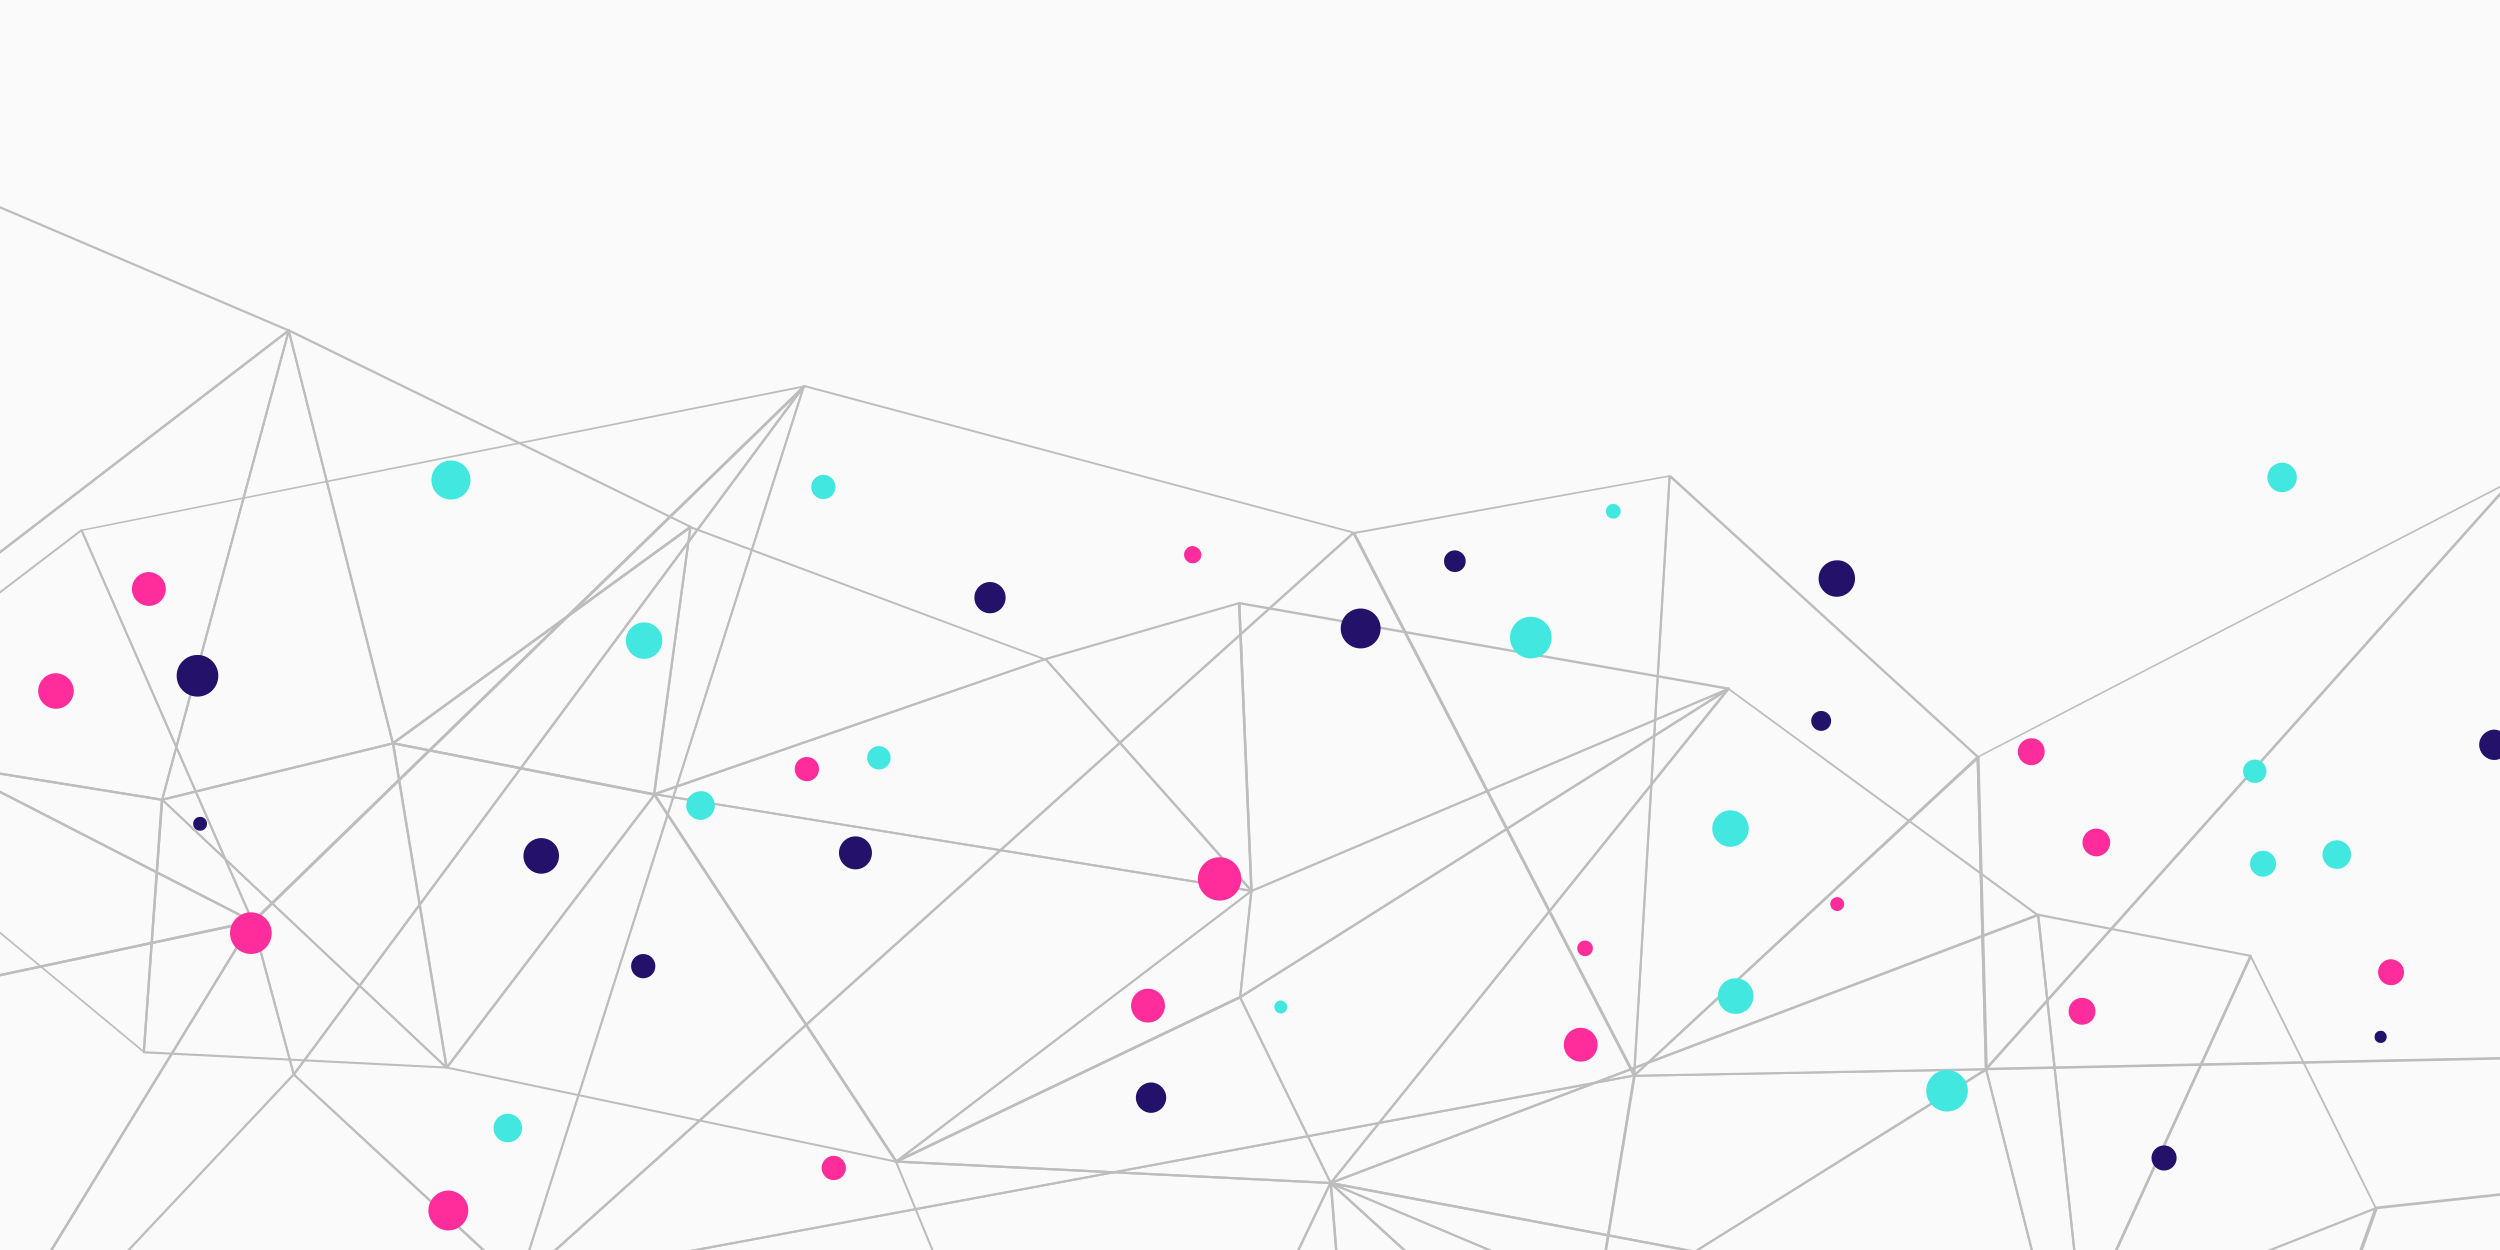 <?xml version="1.0" encoding="utf-8"?>
<!-- Generator: Adobe Illustrator 22.1.0, SVG Export Plug-In . SVG Version: 6.00 Build 0)  -->
<svg version="1.1" id="Layer_1" xmlns="http://www.w3.org/2000/svg" xmlns:xlink="http://www.w3.org/1999/xlink" x="0px" y="0px"
	 viewBox="0 0 576 288" style="enable-background:new 0 0 576 288;" xml:space="preserve">
<rect x="0" y="0" width="576" height="288" fill="#333333" stroke="none"/>
<style type="text/css">
	.st0{clip-path:url(#SVGID_2_);}
	.st1{fill:#BDBDBD;}
	.st2{clip-path:url(#SVGID_2_);fill:#24126A;}
	.st3{fill:#FF2C9C;}
	.st4{fill:#24126A;}
	.st5{fill:#42E8E0;}
</style>
<g>
	<g>
		<defs>
			<rect id="SVGID_1_" x="0" width="576" height="288"/>
		</defs>
		<use xlink:href="#SVGID_1_"  style="overflow:visible;fill:#FAFAFA;"/>
		<clipPath id="SVGID_2_">
			<use xlink:href="#SVGID_1_"  style="overflow:visible;"/>
		</clipPath>
		<g class="st0">
			<g>
				<g id="triangle36_1140_">
					<path class="st1" d="M33.2,242.6c-0.1,0-0.1,0-0.2-0.1l-88.1-73c-0.1-0.1-0.1-0.2-0.1-0.3c0-0.1,0.2-0.2,0.3-0.1L37.4,184
						c0.1,0,0.2,0.1,0.2,0.3l-4.2,58.1C33.4,242.5,33.4,242.6,33.2,242.6C33.2,242.6,33.2,242.6,33.2,242.6z M-54.1,169.8l87,72.1
						l4.1-57.4L-54.1,169.8z"/>
				</g>
				<g id="triangle36_1139_">
					<path class="st1" d="M768.8,410.8c-0.1,0-0.2-0.1-0.2-0.2l-46.5-175.6c0-0.1,0-0.3,0.2-0.3c0.1,0,0.3,0,0.3,0.1l77,168.9
						c0,0.1,0,0.1,0,0.2c0,0.1-0.1,0.1-0.2,0.1L768.8,410.8C768.8,410.8,768.8,410.8,768.8,410.8z M723.3,237.8L769,410.3l29.9-6.6
						L723.3,237.8z"/>
				</g>
				<g id="triangle36_1138_">
					<path class="st1" d="M768.8,410.8c-0.1,0-0.1,0-0.2-0.1L640.1,268.5c-0.1-0.1-0.1-0.1-0.1-0.2c0-0.1,0.1-0.1,0.2-0.2l82-33.3
						c0.1,0,0.1,0,0.2,0c0.1,0,0.1,0.1,0.1,0.2L769,410.5c0,0.1,0,0.2-0.1,0.3C768.9,410.8,768.8,410.8,768.8,410.8z M640.7,268.4
						l127.5,141.2l-46.1-174.3L640.7,268.4z"/>
				</g>
				<g id="triangle36_1137_">
					<path class="st1" d="M37.4,184.5C37.3,184.5,37.3,184.5,37.4,184.5L-55,169.7c-0.1,0-0.2-0.1-0.2-0.2c0-0.1,0-0.2,0.1-0.3
						L66.4,75.9c0.1-0.1,0.2-0.1,0.3,0c0.1,0.1,0.1,0.2,0.1,0.3L37.6,184.3C37.6,184.4,37.5,184.5,37.4,184.5z M-54.3,169.3
						L37.2,184L66.1,76.8L-54.3,169.3z"/>
				</g>
				<g id="triangle36_1136_">
					<path class="st1" d="M37.4,184.5c-0.1,0-0.1,0-0.2-0.1c-0.1-0.1-0.1-0.2-0.1-0.2L66.3,76.1c0-0.1,0.1-0.2,0.2-0.2
						c0.1,0,0.2,0.1,0.2,0.2l24,95.1c0,0.1,0,0.1,0,0.2c0,0.1-0.1,0.1-0.2,0.1L37.4,184.5C37.4,184.5,37.4,184.5,37.4,184.5z
						 M66.5,77.1L37.7,183.9l52.5-12.8L66.5,77.1z"/>
				</g>
				<g id="triangle36_1135_">
					<path class="st1" d="M90.5,171.5C90.5,171.5,90.5,171.5,90.5,171.5c-0.2,0-0.2-0.1-0.2-0.2l-24-95.1c0-0.1,0-0.2,0.1-0.3
						c0.1-0.1,0.2-0.1,0.3,0l92.6,45.3c0.1,0,0.1,0.1,0.1,0.2c0,0.1,0,0.2-0.1,0.2l-68.5,49.8C90.6,171.5,90.6,171.5,90.5,171.5z
						 M66.9,76.6l23.8,94.2l67.9-49.4L66.9,76.6z"/>
				</g>
				<g id="triangle36_1134_">
					<path class="st1" d="M-141.7,183.7c-0.1,0-0.1,0-0.2-0.1c-0.1-0.1-0.1-0.1-0.1-0.2l12.4-190.7c0-0.1,0.1-0.2,0.2-0.2
						c0.1,0,0.2,0,0.3,0.1l74.3,176.7c0,0.1,0,0.2,0,0.2c0,0.1-0.1,0.1-0.2,0.1L-141.7,183.7C-141.6,183.7-141.6,183.7-141.7,183.7z
						 M-129.1-6.3l-12.3,189.4l86.1-13.9L-129.1-6.3z"/>
				</g>
				<g id="triangle36_1131_">
					<path class="st1" d="M-54.9,169.7C-55,169.7-55,169.7-54.9,169.7c-0.1,0-0.2-0.1-0.2-0.2L-129.5-7.2c0-0.1,0-0.2,0.1-0.3
						c0.1-0.1,0.2-0.1,0.3-0.1L66.6,75.9c0.1,0,0.1,0.1,0.2,0.2c0,0.1,0,0.2-0.1,0.2l-121.5,93.3C-54.8,169.6-54.9,169.7-54.9,169.7
						z M-128.8-6.9L-54.8,169L66,76.2L-128.8-6.9z"/>
				</g>
				<g id="triangle36_1130_">
					<path class="st1" d="M799.3,404.1C799.3,404.1,799.2,404.1,799.3,404.1c-0.1,0-0.2-0.1-0.2-0.1l-77-168.9c0-0.1,0-0.2,0-0.2
						c0-0.1,0.1-0.1,0.2-0.1l178.3,10.8c0.1,0,0.2,0.1,0.2,0.1c0,0.1,0,0.2,0,0.2L799.5,404C799.4,404.1,799.3,404.1,799.3,404.1z
						 M722.7,235.3l76.6,168.1L900.2,246L722.7,235.3z"/>
				</g>
				<g id="triangle36_1129_">
					<path class="st1" d="M479.7,305.4c-0.1,0-0.1,0-0.2-0.1c-0.1-0.1-0.1-0.2,0-0.3l38.8-84.9c0-0.1,0.1-0.1,0.2-0.1
						c0.1,0,0.2,0.1,0.2,0.1l28.8,58c0,0.1,0,0.1,0,0.2c0,0.1-0.1,0.1-0.1,0.1L479.7,305.4C479.8,305.4,479.8,305.4,479.7,305.4z
						 M518.6,220.9l-38.3,83.8l66.8-26.5L518.6,220.9z"/>
				</g>
				<g id="triangle36_1128_">
					<path class="st1" d="M150.7,183.3C150.7,183.3,150.7,183.3,150.7,183.3l-60.2-11.8c-0.1,0-0.2-0.1-0.2-0.2c0-0.1,0-0.2,0.1-0.3
						l68.5-49.8c0.1-0.1,0.2-0.1,0.3,0c0.1,0.1,0.1,0.1,0.1,0.2L151,183c0,0.1,0,0.1-0.1,0.2C150.8,183.2,150.8,183.3,150.7,183.3z
						 M91.2,171.1l59.4,11.6l8.2-60.7L91.2,171.1z"/>
				</g>
				<g id="triangle36_1126_">
					<path class="st1" d="M285.7,230c0,0-0.1,0-0.1,0c-0.1-0.1-0.1-0.1-0.1-0.2l2.6-24.5c0-0.1,0.1-0.2,0.2-0.2l109.9-46.6
						c0.1-0.1,0.3,0,0.3,0.1c0.1,0.1,0,0.3-0.1,0.3L285.8,230C285.8,230,285.7,230,285.7,230z M288.5,205.5l-2.6,23.8l109.5-69.1
						L288.5,205.5z"/>
				</g>
				<g id="triangle36_1125_">
					<path class="st1" d="M102.9,246.2C102.9,246.2,102.9,246.2,102.9,246.2l-69.7-3.5c-0.1,0-0.1,0-0.2-0.1c0-0.1-0.1-0.1-0.1-0.2
						l4.2-58.1c0-0.1,0.1-0.2,0.2-0.2c0.1,0,0.2,0,0.3,0.1l65.5,61.7c0.1,0.1,0.1,0.2,0.1,0.3C103.1,246.1,103,246.2,102.9,246.2z
						 M33.4,242.2l68.8,3.5l-64.6-60.9L33.4,242.2z"/>
				</g>
				<g id="triangle36_1124_">
					<path class="st1" d="M102.9,246.2c-0.1,0-0.1,0-0.2-0.1l-65.5-61.7c-0.1-0.1-0.1-0.2-0.1-0.2c0-0.1,0.1-0.2,0.2-0.2l53.2-13
						c0.1,0,0.1,0,0.2,0c0.1,0,0.1,0.1,0.1,0.2l12.3,74.7c0,0.1,0,0.2-0.1,0.3C103,246.2,102.9,246.2,102.9,246.2z M37.9,184.4
						l64.6,60.9l-12.2-73.7L37.9,184.4z"/>
				</g>
				<g id="triangle36_1123_">
					<path class="st1" d="M102.9,246.2C102.9,246.2,102.8,246.2,102.9,246.2c-0.2,0-0.2-0.1-0.2-0.2l-12.3-74.7c0-0.1,0-0.2,0.1-0.2
						c0.1-0.1,0.1-0.1,0.2-0.1l60.2,11.8c0.1,0,0.2,0.1,0.2,0.2c0,0.1,0,0.2,0,0.2l-47.9,62.9C103,246.1,103,246.2,102.9,246.2z
						 M90.9,171.6l12.2,73.8l47.3-62.1L90.9,171.6z"/>
				</g>
				<g id="triangle36_1122_">
					<path class="st1" d="M316,389.9c-0.1,0-0.1,0-0.1,0c-0.1,0-0.1-0.1-0.1-0.2l-9.4-117.1c0-0.1,0-0.2,0.1-0.2c0.1,0,0.2,0,0.3,0
						l102.5,93.3c0.1,0.1,0.1,0.2,0.1,0.2c0,0.1-0.1,0.2-0.2,0.2L316,389.9C316.1,389.9,316,389.9,316,389.9z M306.9,273.2
						l9.4,116.1l92.3-23.5L306.9,273.2z"/>
				</g>
				<g id="triangle36_1121_">
					<path class="st1" d="M409.1,366.2c-0.1,0-0.1,0-0.2-0.1l-102.5-93.3c-0.1-0.1-0.1-0.2,0-0.3c0.1-0.1,0.2-0.1,0.3-0.1
						l154.1,64.9c0.1,0,0.1,0.1,0.2,0.2c0,0.1,0,0.2-0.1,0.2l-51.6,28.4C409.2,366.2,409.1,366.2,409.1,366.2z M307.8,273.4
						l101.3,92.2l51-28.1L307.8,273.4z"/>
				</g>
				<g id="triangle36_1120_">
					<path class="st1" d="M460.7,337.8C460.6,337.8,460.6,337.8,460.7,337.8l-154.2-65c-0.1,0-0.2-0.2-0.1-0.3
						c0-0.1,0.2-0.2,0.3-0.2L479.8,305c0.1,0,0.1,0.1,0.2,0.1c0,0.1,0,0.2,0,0.2l-19.1,32.3C460.8,337.7,460.8,337.8,460.7,337.8z
						 M308.8,273.3l151.7,63.9l18.8-31.8L308.8,273.3z"/>
				</g>
				<g id="triangle36_1119_">
					<path class="st1" d="M306.6,272.8C306.6,272.8,306.6,272.8,306.6,272.8c-0.1,0-0.2-0.1-0.2-0.1l-20.9-42.8
						c-0.1-0.1,0-0.3,0.1-0.3l112.6-71.1c0.1-0.1,0.2,0,0.3,0c0.1,0.1,0.1,0.2,0,0.3l-91.7,113.9
						C306.7,272.8,306.6,272.8,306.6,272.8z M286,229.9l20.6,42.3l90.5-112.4L286,229.9z"/>
				</g>
				<g id="triangle36_1118_">
					<path class="st1" d="M460.7,337.8c-0.1,0-0.2,0-0.2-0.1c-0.1-0.1-0.1-0.2,0-0.3l19.1-32.3c0.1-0.1,0.2-0.1,0.3-0.1l51.3,18.8
						c0.1,0,0.2,0.1,0.2,0.3c0,0.1-0.1,0.2-0.2,0.2L460.7,337.8C460.7,337.8,460.7,337.8,460.7,337.8z M479.8,305.5l-18.7,31.7
						l69-13.2L479.8,305.5z"/>
				</g>
				<g id="triangle36_1117_">
					<path class="st1" d="M768.8,410.8C768.7,410.8,768.7,410.8,768.8,410.8L531,324.2c-0.1,0-0.2-0.1-0.2-0.2c0-0.1,0-0.2,0.1-0.2
						l109.2-55.7c0.1-0.1,0.2,0,0.3,0.1L769,410.4c0.1,0.1,0.1,0.2,0,0.3C768.9,410.8,768.9,410.8,768.8,410.8z M531.7,324l236.2,86
						L640.3,268.7L531.7,324z"/>
				</g>
				<g id="triangle36_1116_">
					<path class="st1" d="M531.1,324.3C531,324.3,531,324.3,531.1,324.3l-51.4-18.8c-0.1,0-0.2-0.1-0.2-0.2c0-0.1,0.1-0.2,0.2-0.2
						l67.7-26.9c0.1,0,0.2,0,0.3,0.1c0.1,0.1,0.1,0.2,0.1,0.3l-16.3,45.7c0,0.1-0.1,0.1-0.1,0.1
						C531.1,324.3,531.1,324.3,531.1,324.3z M480.4,305.2l50.5,18.5l16.1-44.9L480.4,305.2z"/>
				</g>
				<g id="triangle36_1115_">
					<path class="st1" d="M531.1,324.3c-0.1,0-0.1,0-0.2-0.1c-0.1-0.1-0.1-0.2-0.1-0.3l16.3-45.7c0-0.1,0.1-0.2,0.2-0.2l92.9-10
						c0.1,0,0.2,0.1,0.3,0.2c0,0.1,0,0.2-0.1,0.3l-109.2,55.7C531.1,324.3,531.1,324.3,531.1,324.3z M547.6,278.6l-16.1,44.9
						L639,268.7L547.6,278.6z"/>
				</g>
				<g id="triangle36_1114_">
					<path class="st1" d="M316,389.9C316,389.9,316,389.9,316,389.9l-62.1-6.8c-0.1,0-0.2-0.1-0.2-0.1c0-0.1,0-0.2,0-0.2l52.7-110.3
						c0-0.1,0.2-0.2,0.3-0.1c0.1,0,0.2,0.1,0.2,0.2l9.4,117.1c0,0.1,0,0.1-0.1,0.2C316.1,389.9,316.1,389.9,316,389.9z M254.3,382.6
						l61.4,6.7l-9.3-115.8L254.3,382.6z"/>
				</g>
				<g id="triangle36_1113_">
					<path class="st1" d="M675.5,501.5c0,0-0.1,0-0.1,0l-155.6-86c-0.1-0.1-0.1-0.2-0.1-0.3c0-0.1,0.1-0.2,0.2-0.2l248.9-4.7
						c0.1,0,0.2,0.1,0.2,0.2c0,0.1,0,0.2-0.1,0.3l-93.3,90.7C675.6,501.5,675.5,501.5,675.5,501.5z M520.8,415.5l154.7,85.4
						l92.7-90.1L520.8,415.5z"/>
				</g>
				<g id="triangle36_1112_">
					<path class="st1" d="M519.8,415.5c0,0-0.1,0-0.1,0L409,366.1c-0.1,0-0.1-0.1-0.1-0.2c0-0.1,0-0.2,0.1-0.2l51.6-28.4
						c0.1-0.1,0.2,0,0.3,0.1l59.2,77.8c0.1,0.1,0.1,0.2,0,0.3C520,415.5,519.9,415.5,519.8,415.5z M409.6,365.9L519,414.6
						l-58.4-76.8L409.6,365.9z"/>
				</g>
				<g id="triangle36_1111_">
					<path class="st1" d="M519.8,415.5c-0.1,0-0.2,0-0.2-0.1l-59.2-77.8c-0.1-0.1-0.1-0.2,0-0.2c0-0.1,0.1-0.1,0.2-0.2l70.4-13.5
						c0.1,0,0.2,0,0.2,0.1c0.1,0.1,0.1,0.1,0.1,0.2l-11.2,91.3C520.1,415.4,520,415.5,519.8,415.5
						C519.9,415.5,519.9,415.5,519.8,415.5z M461.1,337.7l58.5,76.9l11.1-90.3L461.1,337.7z"/>
				</g>
				<g id="triangle36_1110_">
					<path class="st1" d="M519.8,415.5c-0.1,0-0.1,0-0.2-0.1c0-0.1-0.1-0.1-0.1-0.2l11.2-91.3c0-0.1,0.1-0.1,0.1-0.2
						c0.1,0,0.1,0,0.2,0l237.7,86.5c0.1,0,0.2,0.2,0.2,0.3c0,0.1-0.1,0.2-0.2,0.2L519.8,415.5C519.8,415.5,519.8,415.5,519.8,415.5z
						 M531.3,324.4L520.1,415l247.3-4.7L531.3,324.4z"/>
				</g>
				<g id="triangle36_1109_">
					<path class="st1" d="M253.9,383.1C253.9,383.1,253.9,383.1,253.9,383.1c-0.1,0-0.2-0.1-0.2-0.2l-47.5-115.2c0-0.1,0-0.2,0-0.2
						c0-0.1,0.1-0.1,0.2-0.1l100.1,4.9c0.1,0,0.2,0,0.2,0.1s0,0.2,0,0.2l-52.7,110.3C254.1,383,254,383.1,253.9,383.1z M206.8,267.9
						l47.1,114.3l52.2-109.4L206.8,267.9z"/>
				</g>
				<g id="triangle36_1108_">
					<path class="st1" d="M206.5,267.9C206.5,267.9,206.4,267.9,206.5,267.9l-103.6-21.7c-0.1,0-0.2-0.1-0.2-0.2c0-0.1,0-0.2,0-0.2
						l47.9-62.9c0-0.1,0.1-0.1,0.2-0.1c0.1,0,0.2,0,0.2,0.1l55.7,84.6c0.1,0.1,0.1,0.2,0,0.3C206.6,267.9,206.5,267.9,206.5,267.9z
						 M103.3,245.8l102.6,21.5l-55.2-83.8L103.3,245.8z"/>
				</g>
				<g id="triangle36_1107_">
					<path class="st1" d="M306.6,272.8C306.6,272.8,306.6,272.8,306.6,272.8l-100.1-4.9c-0.1,0-0.2-0.1-0.2-0.2c0-0.1,0-0.2,0.1-0.3
						l79.2-37.9c0.1-0.1,0.3,0,0.3,0.1l20.9,42.8c0,0.1,0,0.2,0,0.2C306.7,272.8,306.7,272.8,306.6,272.8z M207.5,267.4l98.7,4.9
						l-20.6-42.2L207.5,267.4z"/>
				</g>
				<g id="triangle36_1106_">
					<path class="st1" d="M206.5,267.9C206.5,267.9,206.4,267.9,206.5,267.9c-0.1,0-0.2-0.1-0.2-0.1l-55.7-84.6
						c-0.1-0.1-0.1-0.2,0-0.3c0.1-0.1,0.2-0.1,0.3-0.1L288.3,205c0.1,0,0.2,0.1,0.2,0.2c0,0.1,0,0.2-0.1,0.3l-81.8,62.4
						C206.6,267.9,206.5,267.9,206.5,267.9z M151.3,183.3l55.3,83.9l81.2-61.8L151.3,183.3z"/>
				</g>
				<g id="triangle36_1105_">
					<path class="st1" d="M206.5,267.9c-0.1,0-0.2,0-0.2-0.1c-0.1-0.1,0-0.3,0.1-0.3l81.8-62.4c0.1-0.1,0.2-0.1,0.3,0
						c0.1,0,0.1,0.1,0.1,0.2l-2.6,24.5c0,0.1-0.1,0.2-0.1,0.2l-79.2,37.9C206.5,267.9,206.5,267.9,206.5,267.9z M288,205.8
						l-79.4,60.5l76.9-36.8L288,205.8z M285.7,229.8L285.7,229.8L285.7,229.8z"/>
				</g>
				<g id="triangle36_1104_">
					<path class="st1" d="M479.7,305.4C479.7,305.4,479.7,305.4,479.7,305.4l-173.2-32.6c-0.1,0-0.2-0.1-0.2-0.2
						c0-0.1,0.1-0.2,0.2-0.3l163-61.8c0.1,0,0.2,0,0.2,0c0.1,0,0.1,0.1,0.1,0.2l10.2,94.4c0,0.1,0,0.2-0.1,0.2
						C479.9,305.4,479.8,305.4,479.7,305.4z M307.5,272.5l172,32.4l-10.1-93.7L307.5,272.5z"/>
				</g>
				<g id="triangle36_1103_">
					<path class="st1" d="M306.6,272.8c-0.1,0-0.2,0-0.2-0.1c-0.1-0.1-0.1-0.2,0-0.3L398,158.5c0.1-0.1,0.2-0.1,0.3,0l71.3,52.1
						c0.1,0.1,0.1,0.1,0.1,0.2c0,0.1-0.1,0.2-0.2,0.2L306.6,272.8C306.6,272.8,306.6,272.8,306.6,272.8z M398.3,159l-90.9,113
						L469,210.8L398.3,159z"/>
				</g>
				<g id="triangle36_1102_">
					<path class="st1" d="M479.7,305.4C479.7,305.4,479.7,305.4,479.7,305.4c-0.2,0-0.2-0.1-0.2-0.2l-10.2-94.4c0-0.1,0-0.2,0.1-0.2
						c0.1-0.1,0.1-0.1,0.2-0.1l49,9.5c0.1,0,0.1,0.1,0.2,0.1c0,0.1,0,0.1,0,0.2L480,305.3C479.9,305.4,479.8,305.4,479.7,305.4z
						 M469.9,211.1l10,93.1l38.3-83.8L469.9,211.1z"/>
				</g>
				<g id="triangle36_1101_">
					<path class="st1" d="M288.3,205.5c0,0-0.1,0-0.1,0c-0.1,0-0.1-0.1-0.1-0.2l-2.8-66.3c0-0.1,0-0.1,0.1-0.2
						c0.1,0,0.1-0.1,0.2-0.1l112.7,19.7c0.1,0,0.2,0.1,0.2,0.2c0,0.1,0,0.2-0.2,0.3L288.3,205.5
						C288.4,205.5,288.3,205.5,288.3,205.5z M285.8,139.3l2.8,65.6l108.8-46.1L285.8,139.3z"/>
				</g>
				<g id="triangle36_1100_">
					<path class="st1" d="M288.3,205.5C288.3,205.5,288.3,205.5,288.3,205.5l-137.6-22.3c-0.1,0-0.2-0.1-0.2-0.2
						c0-0.1,0.1-0.2,0.2-0.3l90.1-31.1c0.1,0,0.2,0,0.3,0.1l47.5,53.4c0.1,0.1,0.1,0.2,0,0.3C288.5,205.5,288.4,205.5,288.3,205.5z
						 M151.8,182.9l135.9,22l-46.9-52.8L151.8,182.9z"/>
				</g>
				<g id="triangle36_1099_">
					<path class="st1" d="M150.7,183.3c-0.1,0-0.1,0-0.2-0.1c-0.1-0.1-0.1-0.1-0.1-0.2l8.4-61.6c0-0.1,0.1-0.1,0.1-0.2
						c0.1,0,0.1,0,0.2,0l81.7,30.5c0.1,0,0.2,0.1,0.2,0.2c0,0.1-0.1,0.2-0.2,0.2L150.7,183.3C150.8,183.3,150.8,183.3,150.7,183.3z
						 M159.3,121.8l-8.3,60.9l89.1-30.8L159.3,121.8z"/>
				</g>
				<g id="triangle36_1098_">
					<path class="st1" d="M288.3,205.5c-0.1,0-0.1,0-0.2-0.1L240.7,152c-0.1-0.1-0.1-0.2-0.1-0.2c0-0.1,0.1-0.1,0.2-0.2l44.7-12.9
						c0.1,0,0.2,0,0.2,0c0.1,0,0.1,0.1,0.1,0.2l2.8,66.3C288.5,205.4,288.5,205.5,288.3,205.5C288.4,205.5,288.3,205.5,288.3,205.5z
						 M241.3,152l46.7,52.6l-2.8-65.3L241.3,152z"/>
				</g>
			</g>
			<g>
				<g id="triangle36_1366_">
					<path class="st1" d="M-274.7,400.7C-274.7,400.7-274.7,400.7-274.7,400.7L-435.8,347c-0.1,0-0.2-0.1-0.2-0.3
						c0-0.1,0.1-0.2,0.2-0.2l135.6-29c0.1,0,0.3,0,0.3,0.2l25.4,82.7c0,0.1,0,0.2-0.1,0.3C-274.6,400.7-274.6,400.7-274.7,400.7z
						 M-434.7,346.8l159.7,53.2l-25.2-82L-434.7,346.8z"/>
				</g>
				<g id="triangle36_1365_">
					<path class="st1" d="M832.7,238.7c-0.1,0-0.2,0-0.2-0.1L674.1,20.8c-0.1-0.1-0.1-0.3,0-0.3c0.1-0.1,0.2-0.1,0.3,0l197,192.2
						c0.1,0.1,0.1,0.1,0.1,0.2c0,0.1,0,0.1-0.1,0.2l-38.6,25.6C832.8,238.7,832.8,238.7,832.7,238.7z M676.3,22.9l156.5,215.3
						l38.1-25.3L676.3,22.9z"/>
				</g>
				<g id="triangle36_1364_">
					<path class="st1" d="M832.7,238.7c0,0-0.1,0-0.1,0L578.7,111c-0.1,0-0.1-0.1-0.1-0.2c0-0.1,0-0.2,0.1-0.2l95.5-90.1
						c0.1,0,0.1-0.1,0.2-0.1c0.1,0,0.1,0,0.2,0.1l158.4,217.8c0.1,0.1,0.1,0.2,0,0.3C832.9,238.7,832.8,238.7,832.7,238.7z
						 M579.2,110.7l252.7,127.1L674.3,21L579.2,110.7z"/>
				</g>
				<g id="triangle36_1363_">
					<path class="st1" d="M-435.7,347c-0.1,0-0.2,0-0.2-0.1c-0.1-0.1-0.1-0.2,0-0.3l118-194.1c0.1-0.1,0.2-0.1,0.3-0.1
						c0.1,0,0.2,0.1,0.2,0.2l17.6,165.1c0,0.1-0.1,0.2-0.2,0.3L-435.7,347C-435.7,347-435.7,347-435.7,347z M-317.9,153.4
						l-117.3,193l134.8-28.8L-317.9,153.4z"/>
				</g>
				<g id="triangle36_1362_">
					<path class="st1" d="M-300.1,318.1c0,0-0.1,0-0.1,0c-0.1,0-0.1-0.1-0.1-0.2L-318,152.7c0-0.1,0.1-0.2,0.2-0.3
						c0.1,0,0.2,0,0.3,0.1l84.2,118.7c0,0.1,0.1,0.1,0,0.2c0,0.1,0,0.1-0.1,0.2l-66.6,46.5C-300,318-300,318.1-300.1,318.1z
						 M-317.4,153.6l17.5,163.8l66-46.1L-317.4,153.6z"/>
				</g>
				<g id="triangle36_1361_">
					<path class="st1" d="M-233.5,271.6c-0.1,0-0.2,0-0.2-0.1l-84.2-118.7c-0.1-0.1-0.1-0.2,0-0.3c0-0.1,0.1-0.1,0.2-0.1l152.3,13
						c0.1,0,0.2,0.1,0.2,0.1c0,0.1,0,0.2,0,0.2l-68.1,105.7C-233.3,271.5-233.4,271.6-233.5,271.6
						C-233.5,271.6-233.5,271.6-233.5,271.6z M-317.2,153l83.7,117.9l67.6-105L-317.2,153z"/>
				</g>
				<g id="triangle36_1360_">
					<path class="st1" d="M-548.1,412.9C-548.1,412.9-548.1,412.9-548.1,412.9c-0.2,0-0.2-0.1-0.2-0.2l-85.1-270.4
						c0-0.1,0-0.2,0.1-0.3c0.1-0.1,0.2,0,0.3,0l197.5,204.6c0.1,0.1,0.1,0.1,0.1,0.2c0,0.1-0.1,0.1-0.1,0.2L-548,412.9
						C-548,412.9-548,412.9-548.1,412.9z M-632.7,143.2l84.7,269.1l111.8-65.5L-632.7,143.2z"/>
				</g>
				<g id="triangle36_1359_">
					<path class="st1" d="M-435.7,347c-0.1,0-0.1,0-0.2-0.1l-197.5-204.6c-0.1-0.1-0.1-0.2,0-0.3c0-0.1,0.1-0.2,0.2-0.1l315.5,10.4
						c0.1,0,0.2,0.1,0.2,0.1c0,0.1,0,0.2,0,0.2l-118,194.1C-435.5,347-435.6,347-435.7,347C-435.7,347-435.7,347-435.7,347z
						 M-632.6,142.5l196.9,203.9l117.6-193.5L-632.6,142.5z"/>
				</g>
				<g id="triangle36_1354_">
					<path class="st1" d="M871.3,213.1c-0.1,0-0.1,0-0.2-0.1l-197-192.2c-0.1-0.1-0.1-0.2-0.1-0.2c0-0.1,0.1-0.2,0.2-0.2l252.4-80.7
						c0.1,0,0.2,0,0.2,0.1c0.1,0.1,0.1,0.1,0.1,0.2l-55.4,272.9C871.5,213,871.5,213.1,871.3,213.1
						C871.3,213.1,871.3,213.1,871.3,213.1z M674.8,20.8l196.4,191.6l55.2-272L674.8,20.8z"/>
				</g>
				<g id="triangle36_1353_">
					<path class="st1" d="M376.5,248.1c0,0-0.1,0-0.1,0c-0.1,0-0.1-0.1-0.1-0.2l8.2-138.2c0-0.1,0.1-0.2,0.2-0.2c0.1,0,0.2,0,0.3,0
						l71,64.8c0.1,0,0.1,0.1,0.1,0.2c0,0.1,0,0.1-0.1,0.2L376.7,248C376.7,248,376.6,248.1,376.5,248.1z M384.9,110.2l-8.1,137
						l78.5-72.8L384.9,110.2z"/>
				</g>
				<g id="triangle36_1352_">
					<path class="st1" d="M-233.5,271.6c-0.1,0-0.2,0-0.2-0.1c-0.1-0.1-0.1-0.2,0-0.3l68.1-105.7c0.1-0.1,0.2-0.1,0.3-0.1
						c0.1,0,0.2,0.1,0.2,0.2l21.5,89.7c0,0.1,0,0.1,0,0.2c0,0.1-0.1,0.1-0.2,0.1L-233.5,271.6C-233.5,271.6-233.5,271.6-233.5,271.6
						z M-165.5,166.3L-233,271l88.7-15.9L-165.5,166.3z"/>
				</g>
				<g id="triangle36_1351_">
					<path class="st1" d="M67.7,247.8C67.7,247.8,67.7,247.8,67.7,247.8c-0.1,0-0.2-0.1-0.2-0.2L58,212.4c0-0.1,0-0.2,0.1-0.2
						l127-123.4c0.1-0.1,0.2-0.1,0.3,0c0.1,0.1,0.1,0.2,0,0.3L67.9,247.7C67.9,247.8,67.8,247.8,67.7,247.8z M58.5,212.4l9.3,34.6
						L183.2,91.3L58.5,212.4z"/>
				</g>
				<g id="triangle36_1350_">
					<path class="st1" d="M-274.7,400.7c0,0-0.1,0-0.1,0c-0.1,0-0.1-0.1-0.1-0.1l-25.4-82.7c0-0.1,0-0.2,0.1-0.3
						c0.1-0.1,0.2-0.1,0.3,0l123.7,50.2c0.1,0,0.2,0.1,0.2,0.2c0,0.1-0.1,0.2-0.2,0.2L-274.7,400.7
						C-274.6,400.7-274.7,400.7-274.7,400.7z M-299.7,318.2l25.2,81.9l97.4-32.2L-299.7,318.2z"/>
				</g>
				<g id="triangle36_1349_">
					<path class="st1" d="M-176.4,368.2C-176.4,368.2-176.5,368.2-176.4,368.2L-300.2,318c-0.1,0-0.1-0.1-0.2-0.2
						c0-0.1,0-0.2,0.1-0.2l66.6-46.5c0.1,0,0.1-0.1,0.2,0c0.1,0,0.1,0.1,0.2,0.1l57.1,96.7c0.1,0.1,0,0.2,0,0.3
						C-176.3,368.2-176.3,368.2-176.4,368.2z M-299.6,317.7l122.6,49.7l-56.6-95.8L-299.6,317.7z"/>
				</g>
				<g id="triangle36_1347_">
					<path class="st1" d="M-176.4,368.2c-0.1,0-0.2,0-0.2-0.1l-57.1-96.7c0-0.1,0-0.2,0-0.2c0-0.1,0.1-0.1,0.2-0.1l89.5-16
						c0.1,0,0.2,0,0.2,0.1c0.1,0.1,0.1,0.2,0.1,0.2L-176.2,368C-176.2,368.1-176.3,368.2-176.4,368.2
						C-176.4,368.2-176.4,368.2-176.4,368.2z M-233.1,271.5l56.6,95.8l32.2-111.7L-233.1,271.5z"/>
				</g>
				<g id="triangle36_1346_">
					<path class="st1" d="M195.4,452.6C195.4,452.6,195.4,452.6,195.4,452.6c-0.1,0-0.2-0.1-0.2-0.1l-75.8-156.8c0-0.1,0-0.2,0-0.3
						c0.1-0.1,0.2-0.1,0.3-0.1l191.8,74.1c0.1,0,0.1,0.1,0.2,0.2c0,0.1,0,0.2-0.1,0.2l-116,82.7
						C195.5,452.6,195.5,452.6,195.4,452.6z M120.1,296l75.4,156l115.3-82.3L120.1,296z"/>
				</g>
				<g id="triangle36_1345_">
					<path class="st1" d="M311.4,369.9C311.3,369.9,311.3,369.9,311.4,369.9l-191.9-74.1c-0.1,0-0.2-0.2-0.2-0.3
						c0-0.1,0.1-0.2,0.3-0.2l247.9,7.2c0.1,0,0.2,0.1,0.2,0.1c0,0.1,0,0.2,0,0.3l-56.1,66.9C311.5,369.9,311.4,369.9,311.4,369.9z
						 M121,295.9l190.3,73.5L367,303L121,295.9z"/>
				</g>
				<g id="triangle36_1344_">
					<path class="st1" d="M367.5,303C367.5,303,367.5,303,367.5,303l-247.9-7.2c-0.1,0-0.2-0.1-0.2-0.2c0-0.1,0.1-0.2,0.2-0.3
						l257-47.8c0.1,0,0.2,0,0.2,0.1c0.1,0.1,0.1,0.1,0.1,0.2l-9,54.9C367.7,302.9,367.6,303,367.5,303z M121.9,295.4l245.4,7.1
						l8.9-54.4L121.9,295.4z"/>
				</g>
				<g id="triangle36_1343_">
					<path class="st1" d="M119.6,295.8c-0.1,0-0.1,0-0.2-0.1l-51.9-48c-0.1-0.1-0.1-0.2,0-0.3L185,88.8c0.1-0.1,0.2-0.1,0.3-0.1
						c0.1,0.1,0.2,0.2,0.1,0.3l-65.7,206.6C119.8,295.7,119.7,295.8,119.6,295.8C119.6,295.8,119.6,295.8,119.6,295.8z M68,247.6
						l51.4,47.6l65.1-204.8L68,247.6z"/>
				</g>
				<g id="triangle36_1330_">
					<path class="st1" d="M367.5,303c0,0-0.1,0-0.1,0c-0.1-0.1-0.1-0.2-0.1-0.2l9-54.9c0-0.1,0.1-0.2,0.2-0.2l81.1-1.5c0,0,0,0,0,0
						c0.1,0,0.2,0.1,0.2,0.2c0,0.1,0,0.2-0.1,0.3L367.6,303C367.6,303,367.5,303,367.5,303z M376.7,248.1l-8.9,54.2l88.9-55.7
						L376.7,248.1z"/>
				</g>
				<g id="triangle36_1329_">
					<path class="st1" d="M457.6,246.6c-0.1,0-0.2-0.1-0.2-0.1c0-0.1,0-0.2,0-0.3l121.2-135.6c0.1-0.1,0.2-0.1,0.3-0.1l253.9,127.8
						c0.1,0.1,0.2,0.2,0.1,0.3c0,0.1-0.1,0.2-0.2,0.2L457.6,246.6C457.6,246.6,457.6,246.6,457.6,246.6z M578.9,111L458.2,246
						l373.5-7.8L578.9,111z"/>
				</g>
				<g id="triangle36_1328_">
					<path class="st1" d="M376.5,248.1c-0.1,0-0.2-0.1-0.2-0.2c0-0.1,0-0.2,0.1-0.3l79.2-73.4c0.1-0.1,0.2-0.1,0.3,0
						c0.1,0,0.2,0.1,0.2,0.2l1.9,71.9c0,0.1,0,0.1-0.1,0.2c0,0-0.1,0.1-0.2,0.1L376.5,248.1C376.5,248.1,376.5,248.1,376.5,248.1z
						 M455.4,175l-78.3,72.6l80.2-1.5L455.4,175z"/>
				</g>
				<g id="triangle36_1324_">
					<path class="st1" d="M457.6,246.6C457.6,246.6,457.5,246.5,457.6,246.6c-0.2-0.1-0.2-0.1-0.3-0.2l-1.9-71.9
						c0-0.1,0-0.2,0.1-0.2l123.1-63.7c0.1-0.1,0.2,0,0.3,0.1c0.1,0.1,0.1,0.2,0,0.3L457.8,246.5
						C457.7,246.5,457.7,246.6,457.6,246.6z M455.9,174.5l1.9,71.1l119.9-134.1L455.9,174.5z"/>
				</g>
				<g id="triangle36_1322_">
					<path class="st1" d="M105.9,476.5c-0.1,0-0.1,0-0.2-0.1c-0.1-0.1-0.1-0.1-0.1-0.2l13.7-180.7c0-0.1,0.1-0.2,0.2-0.2
						c0.1,0,0.2,0,0.3,0.1l75.8,156.8c0,0.1,0,0.1,0,0.2c0,0.1-0.1,0.1-0.2,0.1L105.9,476.5C105.9,476.5,105.9,476.5,105.9,476.5z
						 M119.8,296.5L106.2,476l88.9-23.7L119.8,296.5z"/>
				</g>
				<g id="triangle36_1156_">
					<path class="st1" d="M752.3,414.2C752.3,414.2,752.3,414.2,752.3,414.2L491,378.8c-0.1,0-0.2-0.1-0.2-0.2c0-0.1,0-0.2,0.2-0.3
						l341.7-140c0.1,0,0.2,0,0.3,0.1c0.1,0.1,0.1,0.2,0,0.3l-80.4,175.5C752.5,414.1,752.4,414.2,752.3,414.2z M492,378.4
						l260.2,35.3L832.2,239L492,378.4z"/>
				</g>
				<g id="triangle36_1155_">
					<path class="st1" d="M491,378.8C491,378.8,491,378.8,491,378.8l-179.6-8.9c-0.1,0-0.2-0.1-0.2-0.1c0-0.1,0-0.2,0-0.3l56.1-66.9
						c0.1-0.1,0.2-0.1,0.3-0.1l123.5,75.8c0.1,0.1,0.1,0.2,0.1,0.3C491.2,378.7,491.1,378.8,491,378.8z M311.9,369.5l178.2,8.8
						l-122.5-75.2L311.9,369.5z"/>
				</g>
				<g id="triangle36_1154_">
					<path class="st1" d="M491,378.8c0,0-0.1,0-0.1,0L367.4,303c-0.1,0-0.1-0.1-0.1-0.2c0-0.1,0-0.2,0.1-0.2l90.1-56.4
						c0.1,0,0.2-0.1,0.2,0c0.1,0,0.1,0.1,0.1,0.2l33.4,132.2c0,0.1,0,0.2-0.1,0.3C491.1,378.8,491.1,378.8,491,378.8z M368,302.7
						L490.6,378l-33.2-131.3L368,302.7z"/>
				</g>
				<g id="triangle36_1153_">
					<path class="st1" d="M491,378.8c0,0-0.1,0-0.1,0c-0.1,0-0.1-0.1-0.1-0.2l-33.4-132.2c0-0.1,0-0.2,0-0.2c0-0.1,0.1-0.1,0.2-0.1
						l375.1-7.8c0,0,0,0,0,0c0.1,0,0.2,0.1,0.2,0.2c0,0.1,0,0.2-0.2,0.3L491,378.8C491.1,378.8,491,378.8,491,378.8z M457.9,246.5
						l33.3,131.6l340.2-139.4L457.9,246.5z"/>
				</g>
				<g id="triangle36_1152_">
					<path class="st1" d="M105.9,476.5c-0.1,0-0.1,0-0.2-0.1L-21.7,342.6c-0.1-0.1-0.1-0.1-0.1-0.2c0-0.1,0.1-0.1,0.2-0.2
						l141.1-46.9c0.1,0,0.2,0,0.2,0c0.1,0.1,0.1,0.1,0.1,0.2l-13.7,180.7C106.1,476.4,106.1,476.5,105.9,476.5
						C106,476.5,105.9,476.5,105.9,476.5z M-21.1,342.6l126.7,133.2l13.6-179.8L-21.1,342.6z"/>
				</g>
				<g id="triangle36_1151_">
					<path class="st1" d="M-176.4,368.2c-0.1,0-0.1,0-0.2-0.1c-0.1-0.1-0.1-0.2-0.1-0.2l32.4-112.7c0-0.1,0.1-0.1,0.2-0.2
						c0.1,0,0.2,0,0.2,0l122.5,87.2c0.1,0.1,0.1,0.2,0.1,0.3c0,0.1-0.1,0.2-0.2,0.2L-176.4,368.2
						C-176.4,368.2-176.4,368.2-176.4,368.2z M-143.8,255.7l-32.2,112l153.9-25.4L-143.8,255.7z"/>
				</g>
				<g id="triangle36_1150_">
					<path class="st1" d="M-21.5,342.7c-0.1,0-0.2,0-0.2-0.1c-0.1-0.1,0-0.2,0-0.3l89.2-94.9c0.1-0.1,0.3-0.1,0.4,0l51.9,48
						c0.1,0.1,0.1,0.1,0.1,0.2c0,0.1-0.1,0.2-0.2,0.2L-21.5,342.7C-21.5,342.7-21.5,342.7-21.5,342.7z M67.7,247.9l-88.4,94
						l139.7-46.4L67.7,247.9z"/>
				</g>
				<g id="triangle36_1149_">
					<path class="st1" d="M-21.5,342.7c-0.1,0-0.1,0-0.1,0l-122.5-87.2c-0.1-0.1-0.1-0.2-0.1-0.3c0-0.1,0.1-0.2,0.2-0.2l202.2-43
						c0.1,0,0.2,0,0.3,0.1c0.1,0.1,0.1,0.2,0,0.3l-79.7,130.1C-21.3,342.6-21.4,342.7-21.5,342.7C-21.5,342.7-21.5,342.7-21.5,342.7
						z M-143.4,255.4l121.8,86.7l79.3-129.4L-143.4,255.4z"/>
				</g>
				<g id="triangle36_1148_">
					<path class="st1" d="M-21.5,342.7c-0.1,0-0.1,0-0.2-0.1c-0.1-0.1-0.1-0.2-0.1-0.3L58,212.2c0.1-0.1,0.1-0.1,0.2-0.1
						c0.1,0,0.2,0.1,0.2,0.2l9.5,35.2c0,0.1,0,0.2-0.1,0.2l-89.2,94.9C-21.4,342.7-21.4,342.7-21.5,342.7z M58.1,213L-20,340.5
						l87.4-93L58.1,213z"/>
				</g>
				<g id="triangle36_1147_">
					<path class="st1" d="M119.6,295.8c-0.1,0-0.2-0.1-0.2-0.1c0-0.1,0-0.2,0.1-0.3l192.3-172.8c0.1-0.1,0.1-0.1,0.2-0.1
						c0.1,0,0.1,0.1,0.2,0.1l64.7,125.1c0,0.1,0,0.2,0,0.2c0,0.1-0.1,0.1-0.2,0.1L119.6,295.8C119.6,295.8,119.6,295.8,119.6,295.8z
						 M311.8,123.2l-191.4,172l255.8-47.5L311.8,123.2z"/>
				</g>
				<g id="triangle36_1146_">
					<path class="st1" d="M119.6,295.8c0,0-0.1,0-0.1,0c-0.1-0.1-0.1-0.2-0.1-0.3L185,88.9c0-0.1,0.2-0.2,0.3-0.2l126.6,33.8
						c0.1,0,0.2,0.1,0.2,0.2c0,0.1,0,0.2-0.1,0.2L119.7,295.8C119.7,295.8,119.6,295.8,119.6,295.8z M185.4,89.2l-65.3,205.5
						l191.3-171.9L185.4,89.2z"/>
				</g>
				<g id="triangle36_1145_">
					<path class="st1" d="M376.5,248.1c-0.1,0-0.2-0.1-0.2-0.1l-64.7-125.1c0-0.1,0-0.2,0-0.2c0-0.1,0.1-0.1,0.2-0.1l72.8-13.1
						c0.1,0,0.2,0,0.2,0.1c0.1,0.1,0.1,0.1,0.1,0.2l-8.2,138.2C376.8,247.9,376.7,248,376.5,248.1
						C376.6,248.1,376.5,248.1,376.5,248.1z M312.2,123l64.1,123.9l8.1-137L312.2,123z"/>
				</g>
				<g id="triangle36_1144_">
					<path class="st1" d="M58.2,212.6C58.2,212.6,58.2,212.6,58.2,212.6c-0.1,0-0.2-0.1-0.2-0.1l-39.4-90.2c0-0.1,0-0.1,0-0.2
						c0-0.1,0.1-0.1,0.2-0.1l166.5-33.2c0.1,0,0.2,0,0.3,0.1c0.1,0.1,0,0.2,0,0.3l-127,123.4C58.3,212.6,58.3,212.6,58.2,212.6z
						 M19.1,122.3l39.2,89.6L184.5,89.4L19.1,122.3z"/>
				</g>
				<g id="triangle36_1143_">
					<path class="st1" d="M-144,255.5c-0.1,0-0.2-0.1-0.2-0.1c-0.1-0.1,0-0.2,0.1-0.3l107.9-91.4c0.1-0.1,0.2-0.1,0.3,0l94.3,48.4
						c0.1,0,0.1,0.2,0.1,0.3c0,0.1-0.1,0.2-0.2,0.2L-144,255.5C-143.9,255.5-143.9,255.5-144,255.5z M-36,164.2l-107,90.6
						l200.5-42.6L-36,164.2z"/>
				</g>
				<g id="triangle36_1142_">
					<path class="st1" d="M-144,255.5C-144,255.5-144,255.5-144,255.5c-0.2,0-0.2-0.1-0.2-0.2l-21.5-89.7c0-0.1,0-0.2,0-0.2
						c0-0.1,0.1-0.1,0.2-0.1l129.4-1.7c0.1,0,0.2,0.1,0.2,0.2c0,0.1,0,0.2-0.1,0.3l-107.9,91.4C-143.8,255.5-143.9,255.5-144,255.5z
						 M-165.1,165.9l21.3,89l107.1-90.7L-165.1,165.9z"/>
				</g>
				<g id="triangle36_1141_">
					<path class="st1" d="M58.2,212.6c0,0-0.1,0-0.1,0l-94.3-48.4c-0.1,0-0.1-0.1-0.1-0.2c0-0.1,0-0.2,0.1-0.2l54.8-41.8
						c0.1,0,0.1-0.1,0.2,0c0.1,0,0.1,0.1,0.2,0.1l39.4,90.2c0,0.1,0,0.2-0.1,0.3C58.3,212.6,58.3,212.6,58.2,212.6z M-35.6,163.9
						l93.3,47.9l-39-89.3L-35.6,163.9z"/>
				</g>
			</g>
		</g>
		<path class="st2" d="M578.2,171.6c0,1.9-1.6,3.5-3.5,3.5c-1.9,0-3.5-1.6-3.5-3.5c0-1.9,1.6-3.5,3.5-3.5
			C576.6,168.2,578.2,169.7,578.2,171.6z"/>
	</g>
	<path class="st3" d="M486.2,194.1c0,1.7-1.4,3.2-3.2,3.2c-1.7,0-3.2-1.4-3.2-3.2c0-1.7,1.4-3.2,3.2-3.2
		C484.7,190.9,486.2,192.4,486.2,194.1z"/>
	<path class="st3" d="M471.1,173.2c0,1.7-1.4,3.1-3.1,3.1c-1.7,0-3.1-1.4-3.1-3.1c0-1.7,1.4-3.1,3.1-3.1
		C469.7,170,471.1,171.4,471.1,173.2z"/>
	<path class="st3" d="M553.9,224c0,1.6-1.3,3-3,3c-1.6,0-3-1.3-3-3c0-1.6,1.3-3,3-3C552.6,221.1,553.9,222.4,553.9,224z"/>
	<circle class="st3" cx="479.7" cy="233" r="3.1"/>
	<circle class="st3" cx="423.3" cy="208.3" r="1.6"/>
	<circle class="st3" cx="281" cy="202.5" r="5"/>
	<path class="st3" d="M367,218.5c0,1-0.8,1.8-1.8,1.8c-1,0-1.8-0.8-1.8-1.8c0-1,0.8-1.8,1.8-1.8C366.2,216.7,367,217.5,367,218.5z"
		/>
	<path class="st3" d="M368.1,240.7c0,2.1-1.7,3.9-3.9,3.9c-2.1,0-3.9-1.7-3.9-3.9c0-2.1,1.7-3.9,3.9-3.9
		C366.3,236.8,368.1,238.6,368.1,240.7z"/>
	<path class="st3" d="M276.8,127.8c0,1.1-0.9,2-2,2c-1.1,0-2-0.9-2-2c0-1.1,0.9-2,2-2C275.9,125.9,276.8,126.8,276.8,127.8z"/>
	<path class="st3" d="M268.4,231.7c0,2.2-1.8,3.9-3.9,3.9c-2.2,0-3.9-1.8-3.9-3.9c0-2.2,1.8-3.9,3.9-3.9
		C266.6,227.8,268.4,229.5,268.4,231.7z"/>
	<circle class="st3" cx="185.9" cy="177.2" r="2.8"/>
	<path class="st3" d="M194.9,269.1c0,1.6-1.3,2.8-2.8,2.8c-1.6,0-2.8-1.3-2.8-2.8c0-1.6,1.3-2.8,2.8-2.8
		C193.6,266.3,194.9,267.6,194.9,269.1z"/>
	<circle class="st3" cx="57.8" cy="215" r="4.8"/>
	<path class="st3" d="M17,159.2c0,2.2-1.8,4.1-4.1,4.1c-2.2,0-4.1-1.8-4.1-4.1c0-2.2,1.8-4.1,4.1-4.1C15.2,155.2,17,157,17,159.2z"
		/>
	<path class="st3" d="M38.2,135.7c0,2.1-1.7,3.9-3.9,3.9c-2.1,0-3.9-1.7-3.9-3.9c0-2.1,1.7-3.9,3.9-3.9
		C36.5,131.9,38.2,133.6,38.2,135.7z"/>
	<path class="st4" d="M549.9,238.9c0,0.8-0.6,1.4-1.4,1.4c-0.8,0-1.4-0.6-1.4-1.4c0-0.8,0.6-1.4,1.4-1.4
		C549.2,237.4,549.9,238.1,549.9,238.9z"/>
	<path class="st4" d="M501.5,266.8c0,1.6-1.3,2.9-2.9,2.9c-1.6,0-2.9-1.3-2.9-2.9c0-1.6,1.3-2.9,2.9-2.9
		C500.2,263.9,501.5,265.2,501.5,266.8z"/>
	<path class="st4" d="M427.4,133.3c0,2.3-1.9,4.2-4.2,4.2c-2.3,0-4.2-1.9-4.2-4.2c0-2.3,1.9-4.2,4.2-4.2
		C425.5,129,427.4,130.9,427.4,133.3z"/>
	<circle class="st4" cx="419.6" cy="166.1" r="2.3"/>
	<path class="st4" d="M337.7,129.3c0,1.4-1.1,2.5-2.5,2.5c-1.4,0-2.5-1.1-2.5-2.5c0-1.4,1.1-2.5,2.5-2.5
		C336.5,126.8,337.7,127.9,337.7,129.3z"/>
	<circle class="st4" cx="313.5" cy="144.8" r="4.6"/>
	<path class="st4" d="M268.7,252.9c0,1.9-1.6,3.5-3.5,3.5c-1.9,0-3.5-1.6-3.5-3.5c0-1.9,1.6-3.5,3.5-3.5
		C267.1,249.4,268.7,251,268.7,252.9z"/>
	<circle class="st4" cx="197.1" cy="196.5" r="3.8"/>
	<path class="st4" d="M231.7,137.7c0,2-1.6,3.6-3.6,3.6c-2,0-3.6-1.6-3.6-3.6c0-2,1.6-3.6,3.6-3.6
		C230.1,134.1,231.7,135.7,231.7,137.7z"/>
	<path class="st4" d="M128.8,197.2c0,2.2-1.8,4.1-4.1,4.1c-2.2,0-4.1-1.8-4.1-4.1c0-2.2,1.8-4.1,4.1-4.1
		C127,193.1,128.8,194.9,128.8,197.2z"/>
	<path class="st4" d="M151,222.6c0,1.6-1.3,2.8-2.8,2.8c-1.6,0-2.8-1.3-2.8-2.8c0-1.6,1.3-2.8,2.8-2.8
		C149.7,219.8,151,221,151,222.6z"/>
	<path class="st4" d="M47.7,189.8c0,0.9-0.7,1.6-1.6,1.6c-0.9,0-1.6-0.7-1.6-1.6c0-0.9,0.7-1.6,1.6-1.6
		C47,188.2,47.7,188.9,47.7,189.8z"/>
	<circle class="st4" cx="45.5" cy="155.7" r="4.8"/>
	<circle class="st5" cx="525.8" cy="110" r="3.4"/>
	<circle class="st5" cx="519.5" cy="177.7" r="2.7"/>
	<circle class="st5" cx="538.4" cy="196.9" r="3.3"/>
	<path class="st5" d="M524.4,199c0,1.7-1.4,3-3,3c-1.7,0-3-1.4-3-3c0-1.7,1.4-3,3-3C523,196,524.4,197.3,524.4,199z"/>
	<path class="st5" d="M453.4,251.3c0,2.6-2.1,4.8-4.8,4.8c-2.6,0-4.8-2.1-4.8-4.8c0-2.6,2.1-4.8,4.8-4.8
		C451.2,246.5,453.4,248.7,453.4,251.3z"/>
	<path class="st5" d="M404,229.5c0,2.3-1.8,4.1-4.1,4.1c-2.3,0-4.1-1.8-4.1-4.1c0-2.3,1.8-4.1,4.1-4.1
		C402.2,225.4,404,227.2,404,229.5z"/>
	<circle class="st5" cx="398.7" cy="190.9" r="4.2"/>
	<circle class="st5" cx="352.7" cy="146.9" r="4.8"/>
	<path class="st5" d="M373.4,117.8c0,0.9-0.7,1.7-1.7,1.7c-0.9,0-1.7-0.7-1.7-1.7c0-0.9,0.7-1.7,1.7-1.7
		C372.6,116.1,373.4,116.9,373.4,117.8z"/>
	<path class="st5" d="M296.6,232c0,0.8-0.7,1.5-1.5,1.5c-0.8,0-1.5-0.7-1.5-1.5c0-0.8,0.7-1.5,1.5-1.5
		C295.9,230.6,296.6,231.2,296.6,232z"/>
	<path class="st5" d="M164.7,185.6c0,1.8-1.5,3.3-3.3,3.3c-1.8,0-3.3-1.5-3.3-3.3c0-1.8,1.5-3.3,3.3-3.3
		C163.2,182.2,164.7,183.7,164.7,185.6z"/>
	<circle class="st5" cx="117" cy="259.9" r="3.3"/>
	<circle class="st5" cx="202.5" cy="174.6" r="2.7"/>
	<path class="st5" d="M152.6,147.6c0,2.3-1.9,4.2-4.2,4.2c-2.3,0-4.2-1.9-4.2-4.2c0-2.3,1.9-4.2,4.2-4.2
		C150.8,143.4,152.6,145.3,152.6,147.6z"/>
	<path class="st5" d="M108.4,110.6c0,2.5-2,4.5-4.5,4.5c-2.5,0-4.5-2-4.5-4.5c0-2.5,2-4.5,4.5-4.5
		C106.4,106.1,108.4,108.1,108.4,110.6z"/>
	<path class="st5" d="M192.5,112.2c0,1.6-1.3,2.8-2.8,2.8c-1.6,0-2.8-1.3-2.8-2.8c0-1.6,1.3-2.8,2.8-2.8
		C191.2,109.4,192.5,110.6,192.5,112.2z"/>
	<path class="st3" d="M107.9,278.9c0,2.5-2.1,4.6-4.6,4.6c-2.5,0-4.6-2.1-4.6-4.6c0-2.5,2.1-4.6,4.6-4.6
		C105.8,274.3,107.9,276.4,107.9,278.9z"/>
</g>
</svg>
